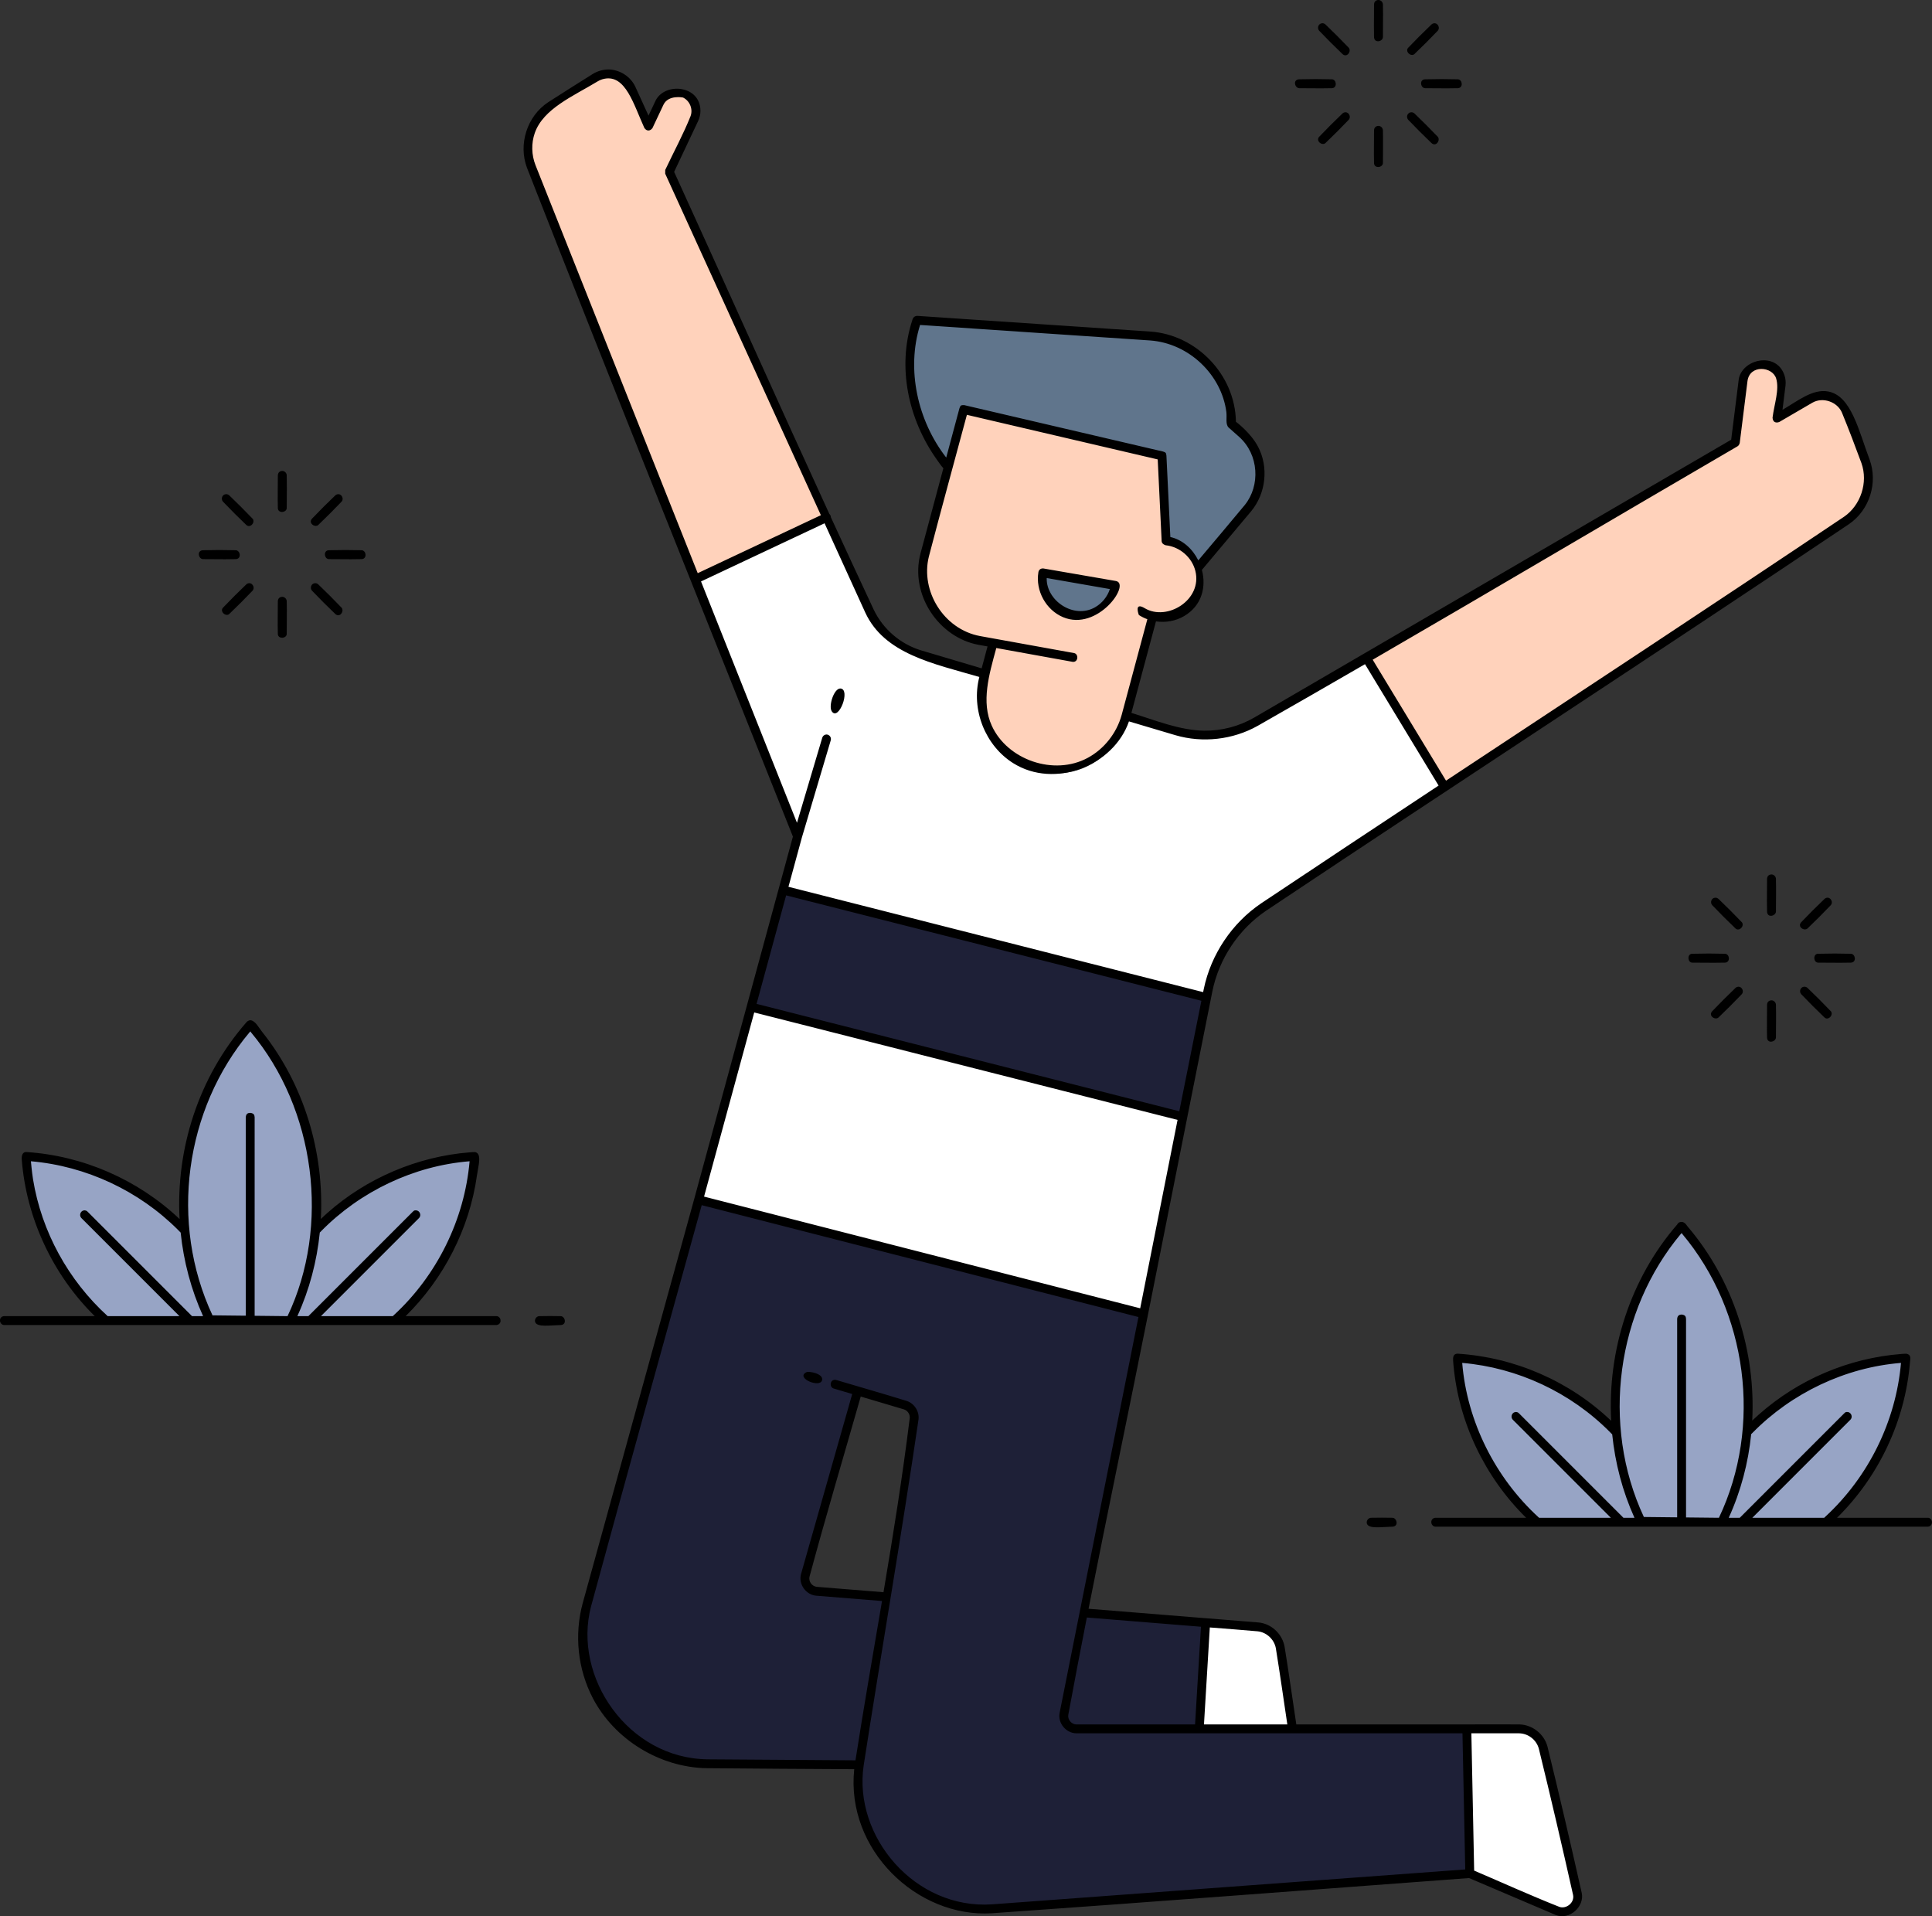 <svg xmlns="http://www.w3.org/2000/svg" xmlns:xlink="http://www.w3.org/1999/xlink" version="1.1" id="Layer_1" x="0px" y="0px" enable-background="new 0 0 595.276 595.276" xml:space="preserve" viewBox="64.23 81.99 434.86 431.25">
<rect x="64.23" y="81.99" width="434.86" height="431.25" fill="#333333" stroke="none"/>
<path id="color_x5F_6" fill-rule="evenodd" clip-rule="evenodd" fill="#97a4c5" d="M456.03,424.077h-3.479  c2.911-6.208,4.751-12.873,5.472-19.65c9.145-9.454,21.668-15.351,34.632-16.251l-0.001,0.02  c-1.03,13.423-7.318,26.348-17.213,35.484c-0.233,0.212-0.279,0.253-0.439,0.397h-17.558l22.958-22.957  c0.272-0.312,0.131-0.749-0.269-0.846c-0.283-0.03-0.335,0.049-0.438,0.139L456.03,424.077L456.03,424.077z M428.014,424.077  h-17.557c-10.153-9.172-16.687-22.313-17.654-35.901l0.02,0.001c13.075,0.979,25.603,6.886,34.71,16.351  c0.01,0.01,0.021,0.019,0.033,0.027c0.671,6.719,2.437,13.323,5.314,19.481l0.019,0.041h-3.47l-23.665-23.664  c-0.166-0.145-0.207-0.128-0.302-0.144c-0.505-0.017-0.686,0.528-0.405,0.851L428.014,424.077L428.014,424.077z M443.229,424.077  h8.216c9.954-20.519,6.774-47.325-8.668-65.271c0,0,0-0.141-0.122,0c-7.195,8.387-12.015,18.648-13.784,29.444  c-1.973,12.038-0.198,24.615,5.092,35.734l0.045,0.093h8.221v-45.244c0.043-0.459,0.179-0.567,0.637-0.481  c0.332,0.128,0.344,0.268,0.363,0.481L443.229,424.077L443.229,424.077z M133.847,378.696h-3.474  c2.903-6.209,4.678-12.834,5.362-19.542c0.005-0.004,0.008-0.007,0.008-0.007c9.152-9.513,21.724-15.451,34.729-16.352l-0.001,0.019  c-1.028,13.423-7.318,26.348-17.213,35.484c-0.233,0.212-0.279,0.254-0.439,0.398h-17.558l22.958-22.957  c0.272-0.312,0.131-0.749-0.269-0.847c-0.283-0.029-0.335,0.049-0.439,0.14L133.847,378.696L133.847,378.696z M105.831,378.696  H88.274c-10.153-9.172-16.688-22.313-17.654-35.901l0.02,0.001c13.251,0.994,25.606,6.889,34.71,16.351  c0.014,0.013,0.029,0.025,0.044,0.036c0.665,6.705,2.423,13.306,5.308,19.472l0.02,0.041h-3.476l-23.665-23.664  c-0.073-0.064-0.086-0.107-0.302-0.144c-0.474-0.017-0.71,0.501-0.405,0.851L105.831,378.696L105.831,378.696z M121.046,378.696  h8.222c9.912-20.468,6.875-46.976-8.432-65.02c0,0-0.195-0.415-0.337-0.251c-7.213,8.38-12.039,18.642-13.811,29.442  c-1.978,12.063-0.157,24.708,5.097,35.736l0.045,0.093h8.216v-45.244c0.043-0.459,0.179-0.567,0.637-0.481  c0.201,0.078,0.332,0.144,0.363,0.481L121.046,378.696L121.046,378.696z"/>
<path id="color_x5F_5" fill-rule="evenodd" clip-rule="evenodd" fill="#FFD2BB" d="M389.546,258.387  c30.042-19.847,60.134-39.62,90.029-59.688c3.959-2.719,5.76-8.141,4.064-12.758c-1.431-3.768-2.827-7.55-4.355-11.279  c-1.147-2.693-4.759-3.972-7.373-2.473l-7.467,4.35c-0.483,0.172-0.721-0.053-0.748-0.494c0.315-2.511,0.66-5.018,0.942-7.533  c0.249-2.868-3.456-5.363-6.058-3.438c-0.826,0.612-1.372,1.56-1.515,2.593l-1.747,13.96c-0.075,0.262-0.167,0.308-0.245,0.37  c-27.549,16.048-54.98,32.303-82.566,48.289L389.546,258.387L389.546,258.387z M326.597,204.151c-0.19-0.027-0.361-0.16-0.4-0.418  l-0.904-18.749l-43.79-10.232l-8.64,32.2c-2.086,7.981,3.261,17.063,11.832,18.672l21.243,3.842c0.528,0.154,0.442,1.03-0.178,0.984  l-17.643-3.191c-0.582,2.111-1.259,4.195-1.767,6.259c0.01,0.028,0.021,0.057,0.031,0.089c0,0,0.062,0.157-0.145,0.383  c-0.487,2.084-0.781,4.148-0.611,6.196c0.726,8.762,9.731,16.013,18.631,14.689c5.986-0.891,11.18-5.502,12.809-11.422l0.109-0.408  c0.003-0.02,0.009-0.043,0.018-0.067l5.895-21.968c-0.81-0.238-1.598-0.598-2.337-1.089c0,0-0.186-0.156-0.217-0.332  c-0.078-0.455,0.304-0.776,1.126-0.274c4.586,2.719,11.614-0.299,12.295-6.016c0.509-4.263-2.788-8.624-7.31-9.093  C326.644,204.206,326.626,204.186,326.597,204.151L326.597,204.151z M249.657,198.178L214.41,120.87l0.003-0.421  c1.883-3.99,3.815-7.956,5.647-11.969c0.778-1.826-0.023-4.087-1.869-4.986c0,0-0.84-0.333-1.461-0.359  c-1.491-0.06-2.941,0.826-3.604,2.185l-2.493,5.282c-0.308,0.424-0.632,0.382-0.907-0.006c-1.302-2.856-2.549-5.739-3.909-8.569  c-1.268-2.549-4.768-3.651-7.291-2.168c-3.399,2.057-6.725,4.233-10.068,6.378c-4.14,2.721-6.035,8.323-4.167,13.096l36.718,92.331  L249.657,198.178L249.657,198.178z"/>
<path id="color_x5F_4" fill-rule="evenodd" clip-rule="evenodd" fill="#60758c" d="M315.274,213.741  c-0.779,4.506-5.071,7.532-9.577,6.752c-4.507-0.779-7.532-5.071-6.753-9.577L315.274,213.741z M334.053,208.756  c3.58-4.259,7.182-8.499,10.733-12.782c3.717-4.597,3.303-11.887-1.275-16.003l-2.423-2.152c-0.242-0.265-0.17-0.712-0.177-1.123  c-0.262-9.448-8.022-17.866-17.757-18.58l-52.187-3.516c-3.459,10.521-0.624,22.886,6.469,31.45l3.227-12.025  c0.147-0.392,0.326-0.393,0.597-0.357l44.715,10.458c0.169,0.094,0.271,0.238,0.298,0.433l0.902,18.709  C330.212,203.751,332.772,205.967,334.053,208.756L334.053,208.756z"/>
<path id="color_x5F_3" fill-rule="evenodd" clip-rule="evenodd" fill="#1e2037" d="M221.822,352.614  c-8.347,30.255-16.802,60.48-25.038,90.766c-1.762,6.669-0.982,13.979,2.213,20.098c4.65,8.906,14.339,14.85,24.494,14.957  l33.719,0.231c1.906-12.287,3.92-24.558,5.917-36.832l-15.184-1.225c-1.973-0.186-3.458-2.295-2.937-4.232l11.66-40.994  l-4.724-1.403c-0.917-0.438-0.32-1.039,0.285-0.959c5.323,1.582,10.664,3.104,15.968,4.745c1.484,0.497,2.473,2.06,2.281,3.619  c-3.801,25.96-8.308,51.813-12.325,77.741c0.016,0.095,0.005,0.19-0.041,0.275c-1.347,9.52,2.582,19.587,10.053,25.606  c5.408,4.356,12.469,6.551,19.448,6.062l106.93-7.888l-0.643-31.6h-87.413c-1.981-0.028-3.631-2.01-3.267-3.983l17.84-89.571  L221.822,352.614L221.822,352.614z M308.456,445.486c-1.463,7.448-2.892,14.903-4.269,22.368c-0.21,1.351,0.916,2.707,2.305,2.727  h27.199l1.382-22.943L308.456,445.486L308.456,445.486z M335.228,306.852l-94.409-23.959l-6.916,25.385l96.154,24.403  C331.769,324.069,333.49,315.459,335.228,306.852z"/>
<path id="color_x5F_2" fill-rule="evenodd" clip-rule="evenodd" fill="#ffffff" d="M406.131,471.581  c2.31,0.025,4.363,1.652,4.95,3.836c2.69,10.968,5.434,21.928,7.722,32.987c0.397,2.111-1.929,3.893-3.797,3.192  c-6.558-2.59-12.977-5.517-19.463-8.284l-0.644-31.731H406.131z M336.07,447.718l-1.377,22.863h19.871  c-0.887-5.913-1.718-11.835-2.673-17.738c-0.402-2.191-2.29-3.959-4.512-4.211C343.613,448.288,339.84,448.019,336.07,447.718z   M233.64,309.243l-11.553,42.406l99.167,25.396c2.88-14.459,5.733-28.923,8.607-43.382L233.64,309.243z M250.072,199.088  l-28.693,13.507l22.307,56.093l6.102-20.538c0.122-0.328,0.19-0.385,0.558-0.351c0.299,0.068,0.469,0.335,0.401,0.636l-6.511,21.915  l-3.154,11.578l94.345,23.943c0.083-0.413,0.166-0.825,0.25-1.237c1.596-7.637,6.234-14.555,12.7-18.931  c13.42-8.959,26.872-17.87,40.334-26.764l-17.069-28.151c-8.179,4.737-16.371,9.451-24.585,14.128  c-5.439,3.052-12.053,3.837-18.123,2.055l-10.909-3.241c-1.717,6.219-7.253,11.186-13.621,12.134  c-1.913,0.284-3.873,0.233-5.768-0.153c-4.743-0.964-9.083-3.866-11.585-7.993c-2.386-3.934-3.065-8.808-1.894-13.282l0.117-0.436  c-4.792-1.421-9.597-2.8-14.375-4.273c-4.972-1.568-9.202-5.272-11.416-9.998l-0.053-0.115L250.072,199.088L250.072,199.088z"/>
<path id="color_x5F_1_8_" fill-rule="evenodd" clip-rule="evenodd" fill="#000000" d="M220.507,351.742l22.195-81.469  c-19.952-50.172-40.181-100.235-59.856-150.516c-1.973-5.213-0.062-11.586,4.795-14.778c3.334-2.139,6.678-4.264,10.039-6.362  c1.067-0.646,2.299-0.989,3.546-0.988c2.535,0.037,4.946,1.598,6.014,3.899l2.957,6.485l1.634-3.459  c2.106-4.057,10.006-3.423,10.053,2.349c0.007,0.791-0.175,1.576-0.506,2.301l-5.411,11.466  c11.691,25.64,23.176,51.376,34.937,76.984c0.218,0.194,0.344,0.48,0.354,0.77c3.188,6.937,6.396,13.865,9.635,20.779  c2.072,4.349,5.976,7.713,10.564,9.127l13.727,4.078l1.323-4.932l-2.084-0.377c-8.902-1.671-15.428-11.278-13.01-20.531  l5.152-19.201c-0.499-0.53-0.998-1.277-1.48-1.955c-6.413-9.017-8.985-20.812-5.492-31.436c0,0,0.171-0.885,1.089-0.898  c17.526,1.18,35.051,2.361,52.577,3.541c10.233,0.751,18.989,9.643,19.156,20.292c0,0,3.281,2.413,4.965,5.586  c2.427,4.569,1.826,10.498-1.537,14.553l-11.027,13.13c-0.021,0.02-0.042,0.039-0.063,0.057c1.012,3.781,0.042,8.044-4.012,10.416  c-1.892,1.107-4.152,1.503-6.323,1.184l-5.526,20.592c5.442,1.689,10.877,3.93,16.384,4.006c3.939,0.054,7.875-0.992,11.289-2.966  l107.326-62.519l1.705-13.607c0.738-4.513,8.445-6.368,10.285-0.896c0.252,0.749,0.324,1.552,0.235,2.343l-0.68,5.435  c3.432-1.999,6.777-4.746,10.233-4.138c5.27,0.926,6.906,8.829,9.375,15.329c1.893,5.152,0.051,11.312-4.627,14.524  c-43.57,29.248-87.558,57.87-131.203,87.008c-6.189,4.189-10.617,10.822-12.104,18.164l-14.488,72.743l0,0  c-4.397,22.077-9.025,44.109-13.375,66.195l26.361,2.132c0.024-0.001,0.049-0.001,0.074,0l11.712,0.945  c0.564,0.052,0.592,0.07,0.839,0.122c2.575,0.547,4.654,2.711,5.137,5.339c0.941,5.821,1.763,11.661,2.636,17.493h38.382l0,0  c3.963,0,7.926-0.042,11.889,0.001c2.874,0.093,5.499,2.142,6.257,4.961c2.691,10.971,5.251,21.974,7.725,32.996  c0.628,3.037-2.749,6.159-5.863,4.929l-19.497-8.309c-35.796,2.641-71.582,5.412-107.388,7.92  c-16.867,1.066-32.936-14.301-31.007-32.417c-11.079-0.074-22.159-0.112-33.238-0.229c-10.522-0.185-20.729-6.433-25.599-15.761  c-3.399-6.509-4.213-14.262-2.276-21.385L220.507,351.742L220.507,351.742L220.507,351.742z M395.409,472.081l0.628,30.898  c6.379,2.727,12.696,5.602,19.149,8.15c1.549,0.582,3.481-0.915,3.118-2.669c-2.468-10.996-5.023-21.974-7.708-32.919  c-0.529-1.97-2.37-3.438-4.468-3.46H395.409z M222.174,353.22c-8.305,30.096-16.715,60.163-24.907,90.289  c-4.189,15.857,8.306,34.236,26.228,34.426l33.287,0.228c1.865-11.97,3.954-23.909,5.974-35.857l-14.856-1.198  c-2.256-0.214-3.995-2.564-3.375-4.864l11.524-40.522l-4.249-1.263c-0.996-0.422-0.698-2.143,0.569-1.917  c5.327,1.583,10.671,3.106,15.98,4.748c1.706,0.572,2.844,2.368,2.623,4.162c-3.808,26.003-8.323,51.898-12.346,77.869  c-2.359,15.989,11.539,32.469,28.949,31.249l106.456-7.853l-0.623-30.636h-86.926c-2.266-0.032-4.187-2.235-3.755-4.577  l17.748-89.11L222.174,353.22L222.174,353.22z M336.539,448.257l-1.315,21.824h18.76c-0.854-5.719-1.662-11.445-2.585-17.153  c-0.363-1.976-2.066-3.571-4.071-3.799C343.735,448.801,340.136,448.542,336.539,448.257z M308.86,446.02  c-1.431,7.299-2.831,14.604-4.18,21.918c-0.166,1.066,0.717,2.127,1.816,2.143h26.724l1.325-21.984L308.86,446.02L308.86,446.02z   M257.966,396.291c-3.852,13.512-7.875,26.976-11.529,40.543c-0.251,1.048,0.543,2.177,1.637,2.281l15.016,1.211  c2.194-13.029,4.288-26.073,5.905-39.184c0.085-0.859-0.477-1.706-1.307-1.962L257.966,396.291L257.966,396.291z M426.875,401.75  c-0.834-15.847,4.3-31.997,14.866-44.18c0,0,0.295-0.708,1.203-0.567c0.672,0.214,0.87,0.708,1.189,1.079  c10.271,12.068,15.304,27.987,14.493,43.615c0.464-0.444,0.963-0.891,1.439-1.314c8.852-7.878,20.206-12.751,32.16-13.679  c0.411-0.032,1.015-0.064,1.146-0.049c1.129,0.276,0.815,1.179,0.756,1.953c-1.076,13.119-6.985,25.684-16.41,34.969h20.457  l0.208,0.022c0.973,0.316,0.967,1.855-0.208,1.978H387.285c-1.122-0.118-1.26-1.867,0-2h20.452  c-9.285-9.14-15.19-21.474-16.354-34.365c-0.027-0.302-0.052-0.604-0.074-0.906c-0.055-0.742-0.044-1.668,1.02-1.665  C405.198,387.463,417.563,392.858,426.875,401.75L426.875,401.75z M377.69,423.578c0.954,0.063,1.409,1.906,0,1.998  c-2.507,0.055-5.348,0.545-5.785-0.657c-0.214-0.588,0.246-1.298,0.896-1.341C374.43,423.543,376.061,423.543,377.69,423.578  L377.69,423.578z M427.109,404.794c-0.199-0.174-0.384-0.381-0.561-0.561c-8.825-8.875-20.733-14.442-33.178-15.512l-0.022-0.001  c1.081,13.17,7.414,25.859,17.302,34.857h16.157l-22.104-22.104c-0.569-0.626-0.133-1.768,0.826-1.7  c0.21,0.035,0.329,0.05,0.589,0.286l23.518,23.518h2.483C429.422,417.607,427.764,411.249,427.109,404.794L427.109,404.794z   M474.826,423.577c0.083-0.084,0.175-0.173,0.277-0.266c9.657-8.916,15.851-21.395,17.006-34.57l0.002-0.021  c-12.521,1.007-24.58,6.748-33.409,15.726c0,0-0.119,0.145-0.309,0.304c-0.655,6.472-2.325,12.846-5.055,18.827h2.485l23.518-23.518  c0.325-0.295,0.332-0.301,0.778-0.29c0.78,0.093,1.198,1.087,0.636,1.704l-22.104,22.104H474.826L474.826,423.577z M443.729,423.498  l7.401,0.079c9.789-20.546,6.48-46.381-8.304-63.944c0,0,0.002-0.261-0.219-0.001c-14.511,17.295-18.087,42.968-8.37,63.764  l7.492,0.08v-44.643c0.038-0.572,0.31-1.045,1.131-0.992c0.7,0.14,0.833,0.441,0.869,0.992L443.729,423.498L443.729,423.498z   M246.161,390.734c1.48,0.058,3.388,0.738,3.102,1.882c-0.457,1.83-5.947-0.469-3.609-1.758c0.121-0.067,0.253-0.105,0.39-0.12  C246.083,390.735,246.122,390.734,246.161,390.734L246.161,390.734z M190.475,378.197c0.954,0.063,1.408,1.906,0,1.998  c-2.507,0.055-5.348,0.545-5.786-0.657c-0.214-0.588,0.246-1.298,0.896-1.341C187.215,378.161,188.845,378.161,190.475,378.197  L190.475,378.197z M104.652,356.341c-0.853-15.786,4.25-31.875,14.935-44.154c0,0,0.4-0.589,1.052-0.589  c1.115,0.175,1.751,1.568,2.635,2.676c9.364,11.738,13.968,27.016,13.171,42.068c0.46-0.457,0.957-0.914,1.437-1.341  c8.88-7.902,20.405-12.765,32.16-13.678c0.431-0.034,1.015-0.065,1.146-0.049c1.56,0.381,0.708,3.015,0.392,5.266  c-1.677,11.95-7.46,23.203-16.046,31.656h20.457l0.208,0.022c0.973,0.316,0.967,1.855-0.208,1.978H65.102  c-1.094-0.115-1.238-1.87,0-2h20.453c-9.438-9.302-15.417-22.056-16.429-35.271c0,0-0.206-1.669,1.02-1.665  C82.936,342.078,95.315,347.496,104.652,356.341L104.652,356.341z M152.644,378.196c0.082-0.085,0.174-0.173,0.276-0.266  c9.665-8.924,15.858-21.461,17.006-34.57l0.002-0.022c-12.519,1.006-24.58,6.749-33.409,15.726c0,0-0.119,0.15-0.308,0.313  c-0.657,6.462-2.324,12.836-5.052,18.819h2.481l23.518-23.518c0.325-0.296,0.332-0.301,0.778-0.29  c0.78,0.093,1.198,1.086,0.636,1.704l-22.104,22.104H152.644z M104.892,359.392c-0.186-0.171-0.359-0.369-0.527-0.54  c-8.805-8.853-20.733-14.441-33.178-15.512c0,0,0.218,2.459,0.481,4.078c1.91,11.733,7.909,22.691,16.799,30.778h16.157  L82.52,356.092c-0.569-0.626-0.133-1.768,0.826-1.7c0.209,0.035,0.329,0.05,0.589,0.286l23.518,23.518h2.488  C107.232,372.213,105.558,365.85,104.892,359.392L104.892,359.392z M121.546,378.116l7.407,0.08  c9.658-20.302,6.279-46.586-8.285-63.945c0,0,0.003-0.26-0.219,0.001c-14.663,17.422-18.119,42.971-8.39,63.763l7.487,0.08v-44.643  c0.055-0.835,0.509-1.033,1.131-0.992c0.7,0.14,0.833,0.441,0.869,0.992V378.116L121.546,378.116z M233.993,309.849l-11.291,41.442  l98.165,25.138c2.814-14.13,5.603-28.266,8.412-42.398L233.993,309.849L233.993,309.849z M334.644,307.22l-93.472-23.722  l-6.653,24.421l95.146,24.166C331.314,323.795,332.971,315.506,334.644,307.22z M462.986,307.124c0.011,0,0.021,0,0.032,0.001  c0.499,0.04,0.904,0.442,0.944,0.944c0.067,2.471,0.002,4.945,0.002,7.417c-0.015,0.537-0.592,0.938-1.123,0.943h-0.011  c-0.422,0-0.813-0.253-0.865-0.889c-0.067-2.471-0.001-4.945-0.001-7.417c0.015-0.553,0.355-0.999,1.014-0.999H462.986  L462.986,307.124z M470.402,304.053c0.011,0,0.022,0,0.033,0.001c0.229,0.018,0.444,0.108,0.617,0.259  c1.797,1.717,3.555,3.475,5.271,5.271c0.532,0.61-0.128,1.627-0.859,1.631h-0.005c-0.185,0-0.374-0.065-0.549-0.218  c-1.796-1.717-3.554-3.474-5.27-5.271c-0.521-0.596-0.171-1.671,0.751-1.673L470.402,304.053L470.402,304.053z M455.577,304.053  c0.003,0,0.005,0,0.007,0c0.77,0.043,1.232,1.068,0.704,1.673c-1.716,1.797-3.474,3.554-5.27,5.271  c-0.155,0.135-0.351,0.195-0.554,0.197h-0.011c-0.741-0.003-1.57-0.782-0.848-1.61c1.716-1.796,3.474-3.554,5.27-5.271  c0.192-0.167,0.433-0.26,0.696-0.26H455.577L455.577,304.053z M249.827,199.756l-27.809,13.091l21.6,54.316l5.691-19.155  c0.159-0.456,0.558-0.739,1.062-0.71c0.61,0.092,1.005,0.674,0.855,1.279l-6.509,21.91l-3.019,11.081l93.339,23.706  c0.05-0.247,0.1-0.494,0.15-0.741c1.623-7.764,6.338-14.796,12.912-19.245c13.287-8.871,26.606-17.694,39.935-26.501l-16.566-27.321  c-8.039,4.656-16.092,9.288-24.165,13.885c-5.572,3.127-12.374,3.901-18.51,2.099l-10.454-3.105  c-3.446,9.96-16.706,15.269-26.059,9.396c-6.283-3.944-9.529-12.061-7.616-19.397c-10.394-3.017-21.392-5.18-25.688-14.521  L249.827,199.756L249.827,199.756z M477.247,296.589c1.207,0.001,2.413,0.018,3.619,0.05c0.976,0.08,1.311,1.891,0,1.997  c-0.811,0.022-1.622,0.03-2.433,0.03h-0.116c-1.622,0-3.245-0.028-4.868-0.028c-1.033-0.028-1.2-1.905-0.054-1.999  c1.245-0.033,2.49-0.05,3.736-0.05H477.247L477.247,296.589z M448.914,296.589c1.206,0.001,2.413,0.018,3.619,0.05  c1.003,0.082,1.233,1.897,0,1.997c-0.811,0.022-1.622,0.03-2.434,0.03h-0.115c-1.623,0-3.246-0.028-4.868-0.028  c-1.033-0.028-1.201-1.905-0.054-1.999c1.244-0.033,2.49-0.05,3.735-0.05H448.914z M450.367,284.018  c0.011,0,0.022,0.001,0.033,0.001c0.229,0.018,0.444,0.108,0.618,0.26c1.796,1.716,3.554,3.474,5.27,5.27  c0.532,0.61-0.128,1.627-0.859,1.631h-0.005c-0.184,0-0.373-0.065-0.549-0.218c-1.796-1.716-3.554-3.474-5.27-5.271  c-0.52-0.596-0.171-1.671,0.751-1.673L450.367,284.018L450.367,284.018z M475.612,284.018c0.002,0,0.004,0,0.007,0  c0.769,0.044,1.231,1.069,0.704,1.673c-1.716,1.797-3.474,3.555-5.271,5.271c-0.154,0.135-0.35,0.195-0.554,0.197h-0.011  c-0.74-0.002-1.569-0.782-0.847-1.61c1.716-1.796,3.474-3.554,5.27-5.27c0.192-0.167,0.433-0.261,0.696-0.261L475.612,284.018  L475.612,284.018z M462.986,278.791c0.011,0,0.021,0,0.032,0c0.499,0.041,0.904,0.443,0.944,0.945  c0.067,2.471,0.002,4.944,0.002,7.416c-0.013,0.488-0.491,0.864-0.977,0.933c-0.048,0.006-0.097,0.01-0.146,0.011h-0.011  c-0.094,0-0.186-0.013-0.273-0.039c-0.014-0.004-0.028-0.009-0.042-0.014c-0.029-0.01-0.057-0.022-0.084-0.036l-0.005-0.002  c-0.035-0.018-0.07-0.039-0.103-0.063c-0.004-0.003-0.008-0.006-0.013-0.01l0,0l-0.004-0.003l-0.002-0.002  c-0.003-0.002-0.006-0.004-0.009-0.006l-0.002-0.002l-0.002-0.002c-0.007-0.005-0.013-0.011-0.02-0.016l-0.004-0.004  c-0.003-0.003-0.007-0.006-0.01-0.009c-0.156-0.143-0.266-0.365-0.292-0.681c-0.043-1.591-0.031-3.181-0.017-4.772l0.001-0.135  c0.007-0.837,0.015-1.674,0.015-2.51c0.015-0.551,0.347-0.996,1.006-0.999h0.008L462.986,278.791L462.986,278.791z M389.704,257.683  c29.896-19.749,59.84-39.427,89.59-59.397c3.752-2.577,5.458-7.724,3.916-12.064c-1.401-3.812-2.848-7.609-4.388-11.367  c-1.035-2.433-4.297-3.589-6.661-2.233l-7.465,4.349c-0.763,0.272-1.434,0.033-1.496-0.988c0.374-2.991,1.584-6.318,0.81-8.822  c-0.84-2.715-5.931-3.175-6.449,0.572l-1.747,13.957c-0.149,0.522-0.334,0.614-0.489,0.739  c-27.403,15.963-54.689,32.13-82.126,48.034L389.704,257.683L389.704,257.683z M325.686,203.516l-0.875-18.131l-42.95-10.036  c-2.855,10.639-5.779,21.26-8.564,31.918c-1.911,7.721,3.329,16.334,11.489,17.865l21.241,3.842  c1.033,0.264,0.888,2.102-0.356,1.968l-17.191-3.109c-1.632,5.986-3.456,12.13-1.013,17.489c3.511,7.702,14.004,11.349,21.61,7.22  c3.704-2.01,6.496-5.565,7.625-9.669l5.777-21.525c-0.665-0.242-1.305-0.557-1.908-0.945c0,0-1.202-3.072,1.346-1.517  c4.988,2.958,12.976-1.857,11.372-8.391c-0.748-3.045-3.494-5.459-6.696-5.791c0,0-0.254-0.07-0.49-0.242  c-0.085-0.053-0.161-0.122-0.224-0.209c-0.072-0.09-0.129-0.196-0.157-0.319C325.689,203.793,325.676,203.651,325.686,203.516z   M253.387,236.937c2.393,0.147-0.402,7.479-1.944,5.135C250.665,240.89,251.936,236.902,253.387,236.937z M127.789,216.31  c0.01,0,0.021,0,0.031,0.001c0.499,0.04,0.904,0.442,0.945,0.944c0.067,2.471,0.001,4.945,0.001,7.417  c-0.014,0.536-0.528,0.84-1.031,0.846h-0.012c-0.461,0.002-0.911-0.246-0.955-0.792c-0.067-2.471-0.002-4.945-0.002-7.417  c0.015-0.553,0.355-0.999,1.015-0.999H127.789L127.789,216.31z M299.037,209.92l16.408,2.836c3.327,0.711-4.165,11.405-11.943,8.131  c-3.814-1.606-6.244-5.93-5.544-10.135C297.958,210.752,298.074,209.869,299.037,209.92z M135.204,213.239  c0.011,0,0.022,0,0.033,0.001c0.229,0.018,0.444,0.108,0.618,0.259c1.796,1.717,3.554,3.475,5.27,5.271  c0.493,0.565-0.006,1.683-0.756,1.691h-0.005c-0.204,0-0.426-0.081-0.651-0.278c-1.797-1.717-3.555-3.474-5.271-5.271  c-0.52-0.597-0.164-1.671,0.751-1.673H135.204L135.204,213.239z M120.38,213.239c0.002,0,0.004,0,0.006,0  c0.765,0.043,1.24,1.059,0.705,1.673c-1.717,1.797-3.475,3.554-5.271,5.271c-0.152,0.133-0.33,0.191-0.512,0.193h-0.005  c-0.727,0.001-1.502-0.91-0.896-1.606c1.717-1.796,3.474-3.554,5.271-5.271c0.191-0.167,0.432-0.261,0.696-0.26H120.38  L120.38,213.239z M299.826,212.103c-0.131,5.052,6.073,9.305,10.89,6.555c1.561-0.892,2.766-2.376,3.329-4.095l-14.218-2.48  C299.826,212.09,299.826,212.096,299.826,212.103L299.826,212.103z M248.997,197.936l-35.042-76.859l0.006-0.841  c1.919-4.068,4.136-8.158,5.706-12.116c0.576-1.567-0.162-3.43-1.697-4.178c0,0-3.286-0.676-4.393,1.594l-2.491,5.28  c-0.467,0.639-1.229,0.813-1.815-0.012c-2.443-5.358-4.236-12.073-9.044-11.078c-0.51,0.105-0.996,0.298-1.445,0.562  c-5.514,3.339-12.279,6.166-14.184,11.64c-0.809,2.324-0.741,4.925,0.158,7.221l36.521,91.837L248.997,197.936L248.997,197.936z   M333.946,208.106c3.488-4.147,6.995-8.278,10.453-12.449c3.563-4.406,3.168-11.367-1.221-15.313l-2.422-2.151  c-0.743-0.779-0.325-2.18-0.497-3.497c-1.09-8.36-8.391-15.439-17.14-16.082l-51.795-3.489c-3.138,10.006-0.561,21.568,5.885,29.844  l2.971-11.073c0.226-0.655,0.328-0.751,1.056-0.737l44.765,10.451c0.637,0.197,0.697,0.309,0.772,0.925l0.883,18.317  C330.419,203.456,332.663,205.524,333.946,208.106L333.946,208.106z M142.05,205.775c1.206,0.001,2.413,0.018,3.619,0.05  c1.003,0.082,1.233,1.897,0,1.997c-0.811,0.022-1.623,0.03-2.434,0.03h-0.116c-1.622,0-3.245-0.028-4.867-0.028  c-1.025-0.028-1.32-1.896-0.055-1.999c1.245-0.034,2.491-0.05,3.736-0.05H142.05z M113.716,205.775  c1.207,0.001,2.413,0.018,3.619,0.05c0.976,0.08,1.311,1.891,0,1.997c-0.811,0.022-1.622,0.03-2.433,0.03h-0.116  c-1.623,0-3.245-0.028-4.868-0.028c-0.997-0.027-1.453-1.885-0.054-1.999c1.245-0.034,2.49-0.05,3.736-0.05H113.716L113.716,205.775  z M115.169,193.204c0.011,0,0.022,0,0.034,0.001c0.229,0.018,0.444,0.109,0.617,0.26c1.796,1.716,3.554,3.474,5.271,5.27  c0.522,0.599-0.089,1.646-0.827,1.65h-0.005c-0.191-0.001-0.391-0.071-0.581-0.237c-1.797-1.716-3.554-3.474-5.271-5.271  c-0.52-0.596-0.171-1.671,0.751-1.673H115.169L115.169,193.204z M140.415,193.204c0.002,0,0.004,0,0.006,0  c0.764,0.043,1.24,1.059,0.704,1.673c-1.716,1.797-3.474,3.555-5.27,5.271c-0.156,0.136-0.348,0.196-0.545,0.197h-0.006  c-0.738,0.001-1.551-0.819-0.862-1.61c1.716-1.796,3.474-3.554,5.271-5.27c0.192-0.168,0.433-0.261,0.695-0.261H140.415z   M127.788,187.977c0.011,0,0.022,0,0.032,0c0.499,0.041,0.904,0.443,0.945,0.945c0.026,0.95,0.032,1.9,0.03,2.851  c-0.001,0.1-0.001,0.2-0.001,0.3c-0.002,0.446-0.006,0.892-0.009,1.338l-0.001,0.026c-0.008,0.967-0.018,1.935-0.018,2.901  c-0.014,0.54-0.549,0.867-1.063,0.872h-0.011c-0.037,0-0.073-0.002-0.109-0.005c-0.407-0.038-0.773-0.29-0.815-0.812  c-0.067-2.472-0.002-4.945-0.002-7.417c0.011-0.409,0.198-0.76,0.562-0.915l0.003-0.001l0.004-0.001  c0.003-0.002,0.005-0.003,0.008-0.004c0.035-0.014,0.071-0.026,0.109-0.037c0.004-0.001,0.008-0.002,0.012-0.003  c0.013-0.003,0.025-0.006,0.037-0.009c0.007-0.001,0.013-0.003,0.02-0.004c0.004-0.001,0.008-0.002,0.013-0.003h0.002l0.005-0.001  h0.001l0.007-0.002c0.008-0.001,0.015-0.002,0.023-0.004c0.006-0.001,0.012-0.001,0.019-0.002c0.003-0.001,0.006-0.001,0.009-0.002  c0.045-0.006,0.092-0.01,0.141-0.011l0,0c0.013,0,0.026,0,0.039,0L127.788,187.977L127.788,187.977z M374.523,110.325  c0.01,0,0.021,0,0.032,0c0.498,0.041,0.903,0.443,0.944,0.945c0.067,2.471,0.002,4.944,0.002,7.417  c-0.015,0.548-0.557,0.887-1.073,0.89h-0.012c-0.444-0.001-0.866-0.253-0.914-0.836c-0.067-2.472-0.001-4.945-0.001-7.417  c0.015-0.553,0.355-0.999,1.014-0.999H374.523L374.523,110.325z M381.938,107.254c0.011,0,0.023,0,0.034,0  c0.229,0.019,0.444,0.109,0.617,0.26c1.796,1.717,3.554,3.474,5.271,5.271c0.492,0.565-0.006,1.683-0.756,1.69h-0.006  c-0.203,0.001-0.425-0.081-0.651-0.277c-1.796-1.717-3.554-3.475-5.271-5.271c-0.52-0.597-0.171-1.671,0.751-1.673L381.938,107.254  L381.938,107.254z M367.114,107.253c0.002,0,0.004,0,0.007,0c0.769,0.044,1.231,1.069,0.704,1.674  c-1.716,1.796-3.474,3.554-5.271,5.271c-0.155,0.135-0.339,0.194-0.528,0.195h-0.006c-0.731-0.001-1.52-0.872-0.878-1.608  c1.716-1.797,3.474-3.554,5.27-5.271c0.192-0.167,0.433-0.261,0.696-0.261C367.108,107.253,367.114,107.253,367.114,107.253z   M388.784,99.79c1.207,0.001,2.413,0.017,3.619,0.05c1.003,0.082,1.233,1.897,0,1.997c-0.811,0.022-1.622,0.03-2.433,0.03h-0.116  c-1.623,0-3.246-0.028-4.868-0.028c-0.993-0.027-1.357-1.893-0.054-1.999c1.245-0.034,2.49-0.051,3.735-0.051L388.784,99.79  L388.784,99.79z M360.451,99.79c1.206,0.001,2.413,0.017,3.618,0.05c0.995,0.081,1.188,1.9,0,1.997  c-0.81,0.022-1.622,0.03-2.433,0.03h-0.116c-1.622,0-3.245-0.028-4.867-0.028c-0.968-0.027-1.496-1.882-0.055-1.999  c1.245-0.034,2.491-0.051,3.736-0.051L360.451,99.79z M361.904,87.219c0.011,0,0.022,0,0.033,0.001  c0.229,0.018,0.444,0.108,0.617,0.26c1.797,1.716,3.555,3.474,5.271,5.27c0.492,0.565-0.006,1.683-0.756,1.691h-0.006  c-0.203,0-0.425-0.081-0.651-0.278c-1.796-1.717-3.554-3.474-5.27-5.271c-0.521-0.596-0.171-1.671,0.751-1.673H361.904  L361.904,87.219z M387.149,87.219c0.002,0,0.004,0,0.006,0c0.765,0.043,1.24,1.059,0.705,1.673  c-1.717,1.797-3.475,3.554-5.271,5.271c-0.152,0.133-0.33,0.191-0.512,0.193h-0.005c-0.727,0.001-1.502-0.91-0.896-1.606  c1.717-1.796,3.475-3.554,5.271-5.27c0.192-0.168,0.434-0.261,0.696-0.261L387.149,87.219L387.149,87.219z M374.523,81.991  c0.01,0,0.021,0.001,0.032,0.001l0.019,0.002c0.022,0.002,0.043,0.005,0.065,0.008l0.004,0.001c0.038,0.007,0.076,0.015,0.113,0.026  c0.008,0.002,0.015,0.005,0.023,0.007c0.003,0.001,0.006,0.002,0.008,0.003c0.08,0.025,0.155,0.061,0.225,0.104l0.005,0.004  c0.009,0.005,0.018,0.011,0.027,0.017l0.014,0.009c0.006,0.004,0.012,0.009,0.018,0.013c0.032,0.024,0.063,0.049,0.093,0.076  l0.006,0.007c0.014,0.012,0.027,0.025,0.039,0.038l0.009,0.01c0.069,0.073,0.128,0.157,0.173,0.249  c0.002,0.004,0.004,0.008,0.006,0.012c0.037,0.077,0.065,0.159,0.081,0.245c0.008,0.037,0.013,0.075,0.016,0.113  c0.02,0.734,0.028,1.468,0.03,2.202v0.116c0.003,1.699-0.028,3.4-0.028,5.099c-0.008,0.3-0.183,0.549-0.427,0.714l-0.006,0.004  c-0.063,0.043-0.131,0.079-0.203,0.11c-0.007,0.003-0.014,0.006-0.021,0.009l-0.011,0.004c-0.031,0.013-0.063,0.024-0.096,0.034  c-0.007,0.002-0.014,0.004-0.021,0.006c-0.008,0.002-0.016,0.004-0.024,0.007c-0.026,0.007-0.053,0.013-0.079,0.018l-0.012,0.002  l-0.004,0.001l-0.007,0.001l-0.005,0.001l-0.006,0.001c-0.004,0.001-0.008,0.001-0.011,0.002l-0.012,0.002l0,0  c-0.008,0.001-0.016,0.002-0.024,0.003l-0.006,0.001h-0.004c-0.041,0.005-0.083,0.008-0.124,0.009h-0.011  c-0.169,0-0.334-0.039-0.475-0.123c-0.006-0.004-0.013-0.008-0.019-0.012c-0.012-0.008-0.023-0.016-0.035-0.024  c-0.009-0.006-0.018-0.013-0.026-0.02c-0.011-0.008-0.021-0.017-0.031-0.026c-0.074-0.064-0.137-0.145-0.187-0.243v-0.001  l-0.002-0.005c-0.043-0.086-0.076-0.186-0.095-0.301l-0.001-0.002v-0.003c-0.006-0.037-0.011-0.075-0.014-0.115  c-0.001-0.058-0.003-0.116-0.004-0.175c-0.002-0.083-0.004-0.166-0.006-0.25c-0.031-1.46-0.02-2.92-0.007-4.381  c0.008-0.87,0.016-1.74,0.016-2.611c0.003-0.127,0.024-0.249,0.062-0.361c0.05-0.146,0.128-0.275,0.236-0.378  c0.078-0.076,0.172-0.137,0.281-0.181c0.007-0.003,0.015-0.006,0.022-0.009c0.009-0.003,0.019-0.007,0.028-0.01  c0.006-0.002,0.012-0.004,0.017-0.006c0.109-0.035,0.232-0.054,0.368-0.054H374.523L374.523,81.991z"/>
</svg>